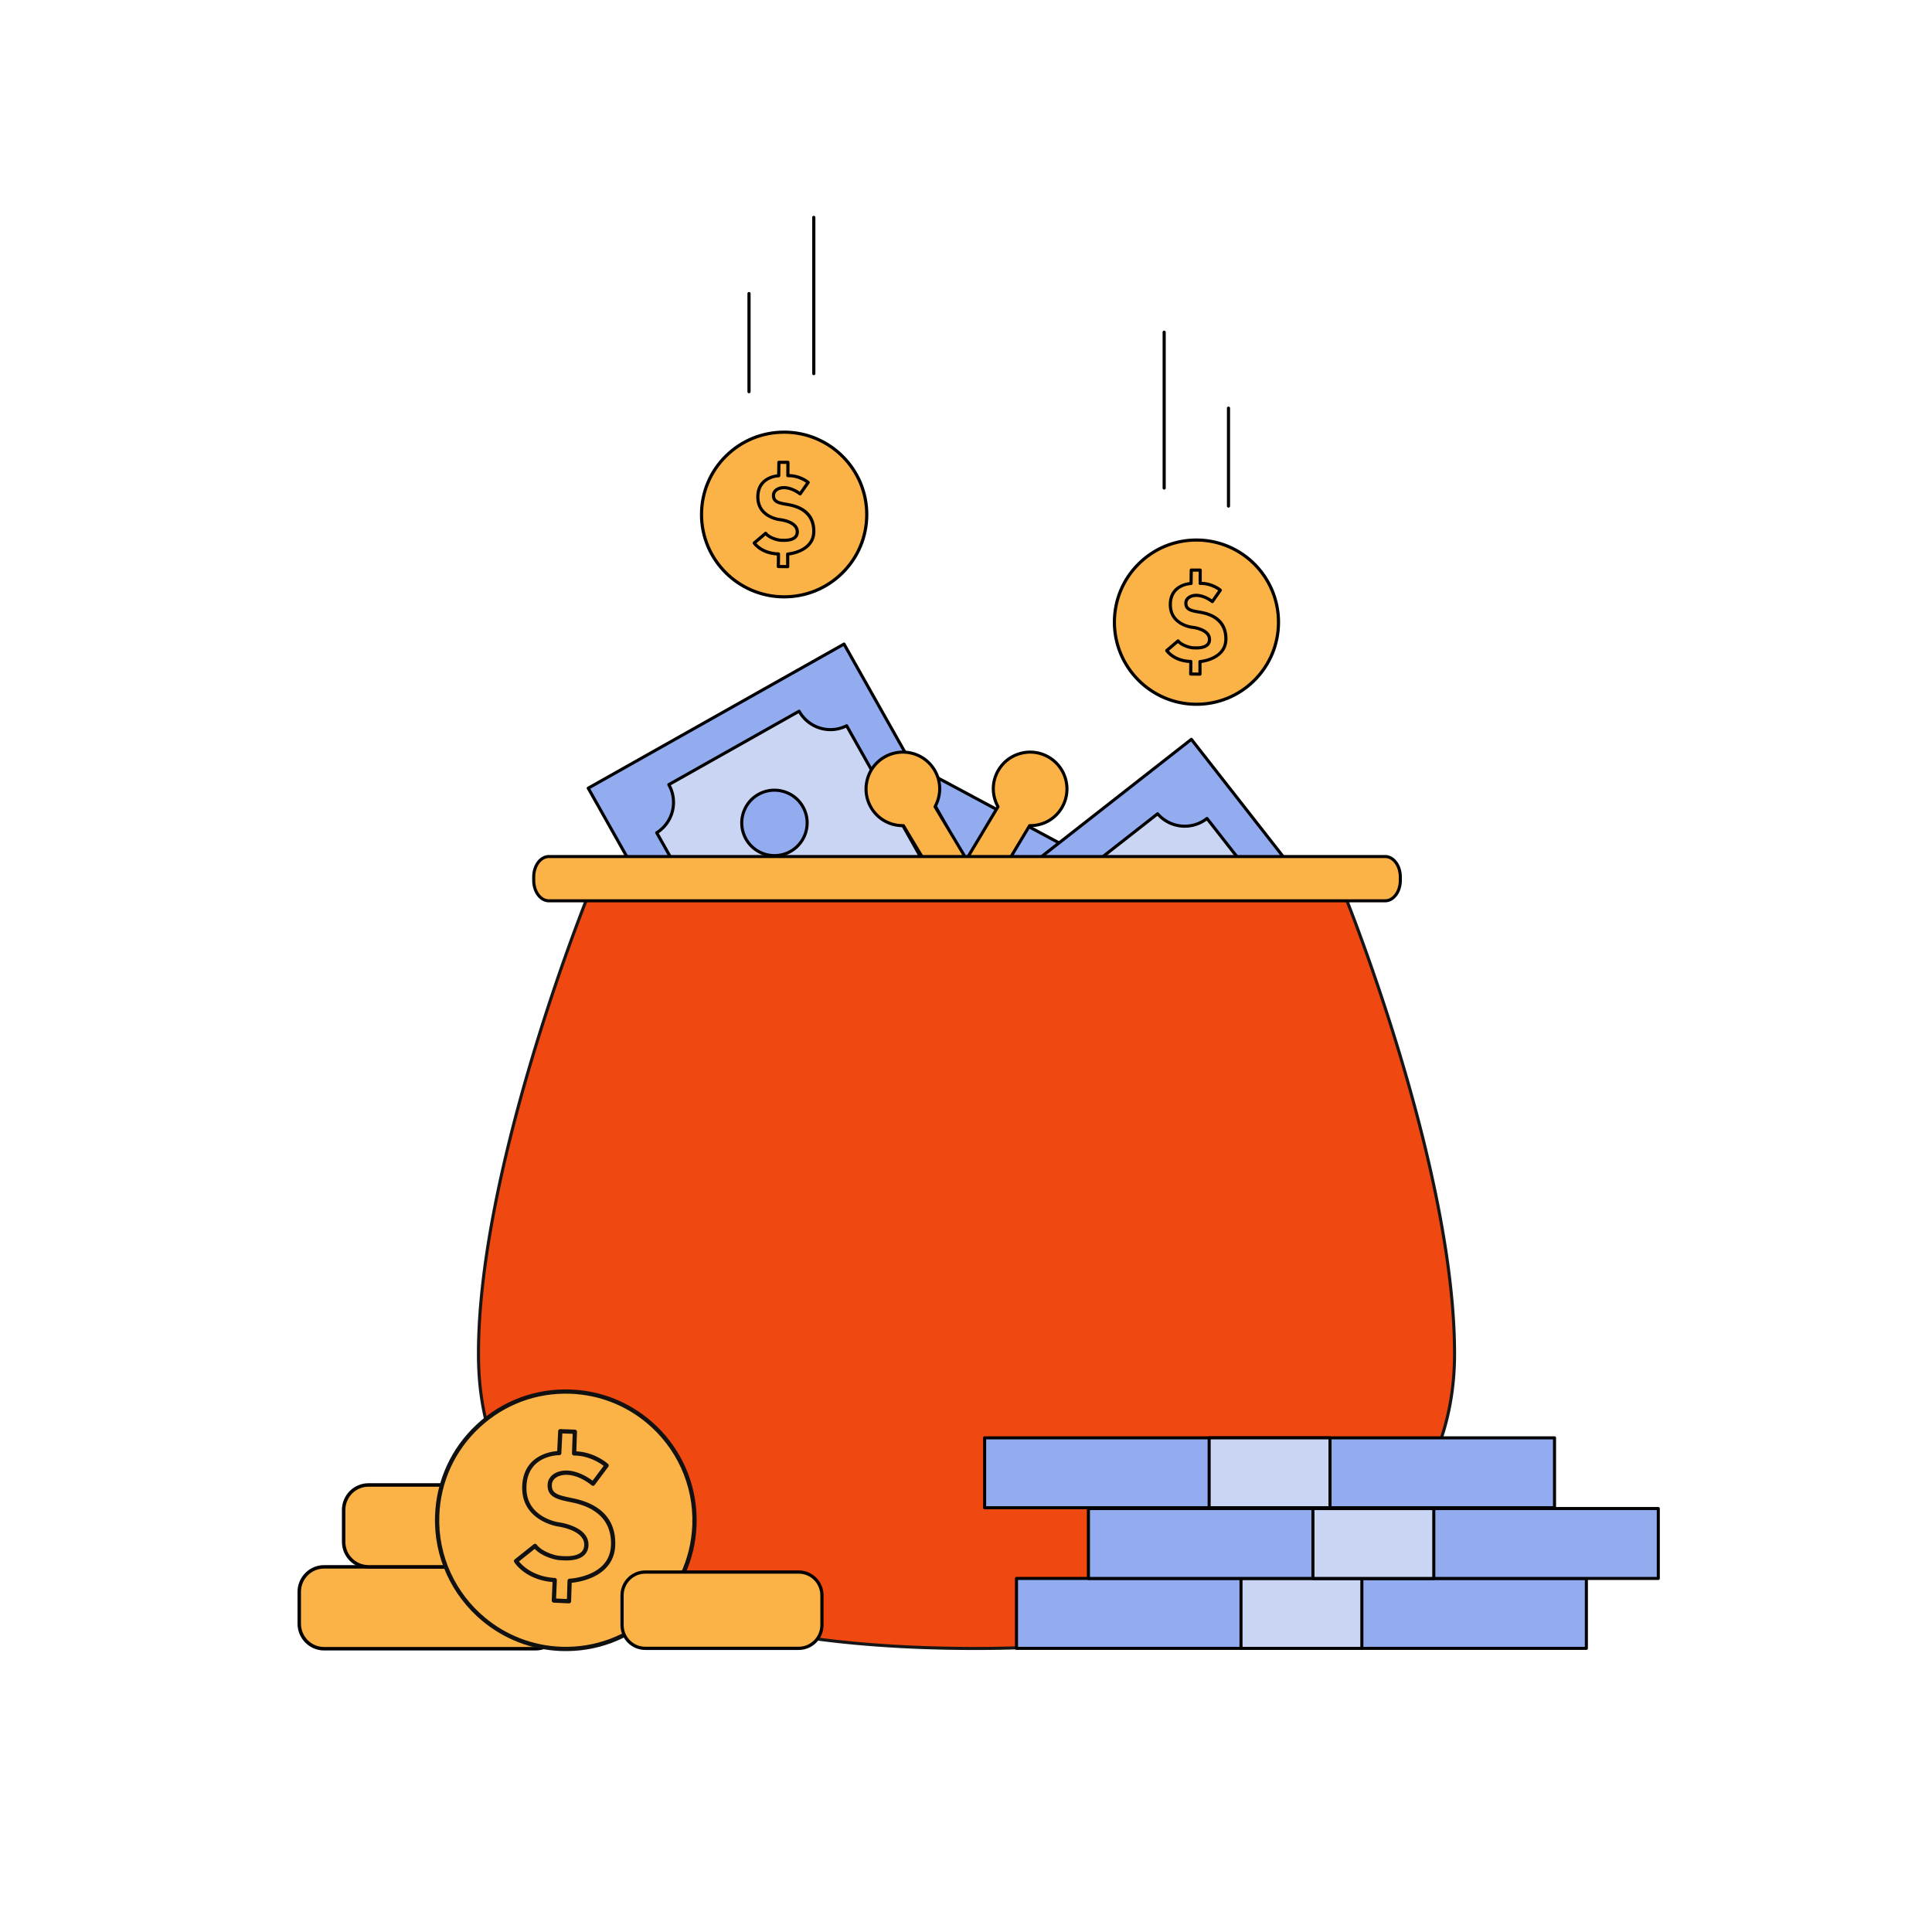 <svg xmlns="http://www.w3.org/2000/svg" viewBox="0 0 3500 3500" width="3500" height="3500"><g transform="translate(1268.0 391.0) rotate(0.0 152.5 346.5) scale(1.149 1.145)"><svg width="265.532" height="605.326" viewBox="0 0 265.532 605.326"><path d="M2.501 471.977c.315-71.944 58.897-130.011 130.838-129.693 71.951.322 130.009 58.899 129.691 130.845-.315 71.944-58.897 130.011-130.84 129.696C60.24 602.503 2.185 543.92 2.501 471.977z" fill="#fbb348"/><path d="m132.778 605.325-.598-.001C58.975 604.997-.32 545.173.001 471.966c.155-35.463 14.112-68.743 39.299-93.709 25.044-24.825 58.21-38.475 93.448-38.475l.603.001c73.208.328 132.503 60.151 132.18 133.356-.155 35.463-14.112 68.743-39.3 93.71-25.044 24.825-58.215 38.476-93.453 38.476zm-.029-260.543c-33.912 0-65.826 13.134-89.928 37.025-24.239 24.026-37.67 56.053-37.819 90.18-.31 70.452 56.752 128.023 127.2 128.337l.576.001c33.913.001 65.831-13.136 89.933-37.027 24.239-24.026 37.67-56.053 37.82-90.18.311-70.449-56.751-128.02-127.203-128.335l-.579-.001z"/><path d="m158.009 439.924 12.64-18.108s-13.112-11.223-31.966-10.716l.027-21.084-14.172-.065-.341 21.285s-32.815.835-32.894 33.419c-.088 32.131 34.054 35.953 34.054 35.953s27.612 2.52 28.112 18.853c.511 16.426-23.158 13.805-25.986 13.79-2.834-.008-17.314-2.78-23.882-10.945l-17.977 15.307s10.883 16.597 38.218 17.311l-.199 19.915 14.728.186-.018-19.868s41.016-3.128 41.162-35.936c.138-31.334-25.405-39.436-38.731-42.007-13.339-2.568-25.283-2.929-24.804-15.395.442-11.353 19.663-18.565 42.029-1.895z" fill="#fbb348"/><path d="M138.371 557.525h-.032l-14.728-.186a2.5 2.5 0 0 1-2.468-2.525l.175-17.497c-26.523-1.621-37.325-17.632-37.785-18.333a2.5 2.5 0 0 1 .47-3.274l17.977-15.307a2.498 2.498 0 0 1 3.568.336c5.933 7.376 19.484 10.006 21.941 10.013.258.001.661.02 1.187.046 3.646.185 14.739.735 19.764-4.196 1.795-1.762 2.623-4.072 2.529-7.062-.427-13.961-25.586-16.418-25.84-16.441-.415-.046-36.419-4.469-36.327-38.449.071-29.244 24.988-34.7 32.931-35.695l.305-19.042a2.5 2.5 0 0 1 2.5-2.46h.012l14.172.065a2.5 2.5 0 0 1 2.488 2.503l-.024 18.58c18.194.46 30.548 10.855 31.088 11.317a2.499 2.499 0 0 1 .424 3.33l-12.64 18.107a2.497 2.497 0 0 1-3.544.574c-13.905-10.366-25.8-10.742-32.294-7.639-3.526 1.685-5.619 4.465-5.742 7.627-.322 8.385 5.942 9.872 17.977 11.975 1.567.274 3.174.555 4.801.868 26.771 5.164 40.865 20.542 40.759 44.473-.133 29.999-32.179 36.814-41.16 38.134l.016 17.656a2.5 2.5 0 0 1-2.5 2.502zm-12.203-5.155 9.701.123-.016-17.334a2.5 2.5 0 0 1 2.31-2.495c.097-.007 10.024-.825 19.763-5.486 12.611-6.036 19.034-15.445 19.089-27.967.065-14.797-6.25-33.667-36.705-39.541a274.534 274.534 0 0 0-4.715-.853c-11.12-1.943-22.617-3.952-22.112-17.093.197-5.081 3.326-9.435 8.582-11.946 11.126-5.312 25.153-.289 35.339 6.646l9.813-14.058c-4.082-2.838-14.714-9.152-28.466-8.767-.671.039-1.329-.236-1.812-.709a2.5 2.5 0 0 1-.755-1.793l.024-18.593-9.208-.042-.301 18.813a2.5 2.5 0 0 1-2.436 2.459c-1.237.035-30.386 1.212-30.458 30.926-.034 12.314 5.221 21.66 15.616 27.78 7.974 4.694 16.138 5.674 16.219 5.683 1.164.105 29.768 2.926 30.33 21.261.137 4.399-1.217 8.028-4.025 10.784-6.59 6.468-19.328 5.831-23.516 5.622-.427-.021-.753-.039-.958-.04-3.188-.009-16.46-2.572-24.083-9.979l-14.306 12.181c1.323 1.508 3.633 3.818 7.035 6.137 5.296 3.609 14.417 7.986 27.792 8.336a2.5 2.5 0 0 1 2.435 2.524zm-48.78-271.626a2.5 2.5 0 0 1-2.5-2.5V123.011a2.5 2.5 0 1 1 5 0v155.233a2.5 2.5 0 0 1-2.5 2.5zm102.128-28.595a2.5 2.5 0 0 1-2.5-2.5V2.5a2.5 2.5 0 1 1 5 0v247.148a2.5 2.5 0 0 1-2.5 2.501z"/></svg></g><g transform="translate(2016.0 599.0) rotate(0.0 151.5 340.0) scale(1.141 1.142)"><svg width="265.532" height="595.194" viewBox="0 0 265.532 595.194"><path d="M2.501 461.845c.315-71.944 58.897-130.011 130.838-129.693 71.951.322 130.009 58.899 129.691 130.845-.315 71.944-58.897 130.011-130.84 129.696-71.95-.321-130.005-58.904-129.689-130.848z" fill="#fbb348"/><path d="m132.778 595.194-.598-.001C58.975 594.866-.32 535.041.001 461.834c.155-35.463 14.112-68.743 39.299-93.709 25.044-24.825 58.21-38.475 93.448-38.475l.603.001c73.208.328 132.503 60.151 132.18 133.356-.155 35.463-14.112 68.743-39.3 93.71-25.044 24.825-58.215 38.477-93.453 38.477zm-.029-260.543c-33.912 0-65.826 13.134-89.928 37.025-24.239 24.026-37.67 56.053-37.819 90.18-.309 70.451 56.753 128.022 127.201 128.337 34.157.146 66.271-12.999 90.509-37.026 24.239-24.026 37.67-56.053 37.82-90.18.312-70.449-56.751-128.02-127.203-128.335l-.58-.001z"/><path d="m158.009 429.793 12.64-18.108s-13.112-11.223-31.966-10.716l.027-21.084-14.172-.065-.341 21.285s-32.815.835-32.894 33.419c-.088 32.131 34.054 35.953 34.054 35.953s27.612 2.52 28.112 18.853c.511 16.426-23.158 13.805-25.986 13.79-2.834-.008-17.314-2.78-23.882-10.945l-17.977 15.307s10.883 16.597 38.218 17.311l-.199 19.915 14.728.186-.018-19.868s41.016-3.128 41.162-35.936c.138-31.334-25.405-39.437-38.731-42.007-13.339-2.568-25.283-2.929-24.804-15.395.442-11.353 19.663-18.565 42.029-1.895z" fill="#fbb348"/><path d="M138.371 547.394h-.032l-14.728-.187a2.5 2.5 0 0 1-2.468-2.525l.175-17.497c-26.523-1.621-37.325-17.632-37.785-18.333a2.5 2.5 0 0 1 .47-3.274l17.977-15.307a2.538 2.538 0 0 1 1.855-.586c.672.063 1.29.396 1.713.923 5.932 7.375 19.483 10.005 21.94 10.012.258.001.661.02 1.187.046 3.646.186 14.739.736 19.764-4.196 1.795-1.762 2.623-4.072 2.529-7.062-.427-13.961-25.586-16.418-25.84-16.441-.415-.046-36.419-4.469-36.327-38.448.071-29.244 24.988-34.701 32.931-35.696l.305-19.041a2.5 2.5 0 0 1 2.5-2.46h.011l14.172.064a2.5 2.5 0 0 1 2.489 2.503l-.024 18.58c18.194.46 30.548 10.855 31.088 11.317a2.499 2.499 0 0 1 .424 3.33l-12.64 18.108a2.497 2.497 0 0 1-3.544.574c-13.906-10.366-25.8-10.741-32.294-7.639-3.526 1.685-5.619 4.464-5.742 7.626-.322 8.386 5.944 9.873 17.98 11.976 1.565.273 3.171.555 4.798.867 26.771 5.164 40.865 20.542 40.759 44.473-.133 29.999-32.179 36.814-41.16 38.134l.016 17.657a2.5 2.5 0 0 1-2.499 2.502zm-12.203-5.154 9.701.122-.016-17.334a2.5 2.5 0 0 1 2.31-2.495c.097-.007 10.024-.825 19.763-5.486 12.611-6.036 19.034-15.445 19.089-27.967.065-14.797-6.25-33.667-36.705-39.541-1.597-.308-3.174-.583-4.712-.852-11.121-1.943-22.621-3.952-22.116-17.094.197-5.08 3.326-9.434 8.583-11.945 11.126-5.317 25.153-.289 35.338 6.646l9.813-14.059c-4.081-2.839-14.714-9.146-28.466-8.767a2.447 2.447 0 0 1-1.812-.709 2.5 2.5 0 0 1-.755-1.793l.024-18.593-9.208-.042-.301 18.813a2.5 2.5 0 0 1-2.436 2.459c-1.237.035-30.386 1.213-30.458 30.927-.034 12.313 5.221 21.659 15.616 27.779 7.974 4.694 16.138 5.674 16.219 5.683 1.164.105 29.768 2.926 30.33 21.261.137 4.399-1.217 8.028-4.025 10.784-6.59 6.468-19.328 5.834-23.516 5.622-.427-.021-.753-.039-.958-.04-3.188-.009-16.46-2.572-24.083-9.979l-14.306 12.181c1.324 1.508 3.633 3.818 7.035 6.137 5.296 3.609 14.417 7.986 27.792 8.336a2.5 2.5 0 0 1 2.435 2.524zm57.466-261.495a2.5 2.5 0 0 1-2.5-2.5V123.01a2.5 2.5 0 1 1 5 0v155.234a2.5 2.5 0 0 1-2.5 2.501zM81.506 252.149a2.5 2.5 0 0 1-2.5-2.5V2.5a2.5 2.5 0 1 1 5 0v247.148a2.5 2.5 0 0 1-2.5 2.501z"/></svg></g><g transform="translate(864.0 1164.0) rotate(0.0 887.0 912.5) scale(1.111 1.111)"><svg width="1596.616" height="1642.771" viewBox="0 0 1596.616 1642.771"><path d="m308.604 1042.262 440.795-822.7 422.014 226.112-440.796 822.7z" fill="#92acef"/><path d="M730.566 1270.844c-.408 0-.814-.1-1.181-.296l-421.994-226.092a2.5 2.5 0 0 1-1.023-3.385L747.125 218.41a2.499 2.499 0 0 1 3.384-1.024l421.994 226.092a2.5 2.5 0 0 1 1.023 3.385l-440.757 822.662a2.499 2.499 0 0 1-2.203 1.319zm-418.61-229.615 417.587 223.731 438.396-818.255-417.587-223.731z"/><path d="m655.035 1160.478-214.99-115.181.019-.036c14.815-27.652 5.162-61.874-21.447-77.84l329.259-614.575c28.032 13.308 61.871 2.387 76.686-25.265a2.84 2.84 0 0 0 .096-.191l214.999 115.186a2.61 2.61 0 0 0-.105.186c-14.844 27.707-5.123 62.017 21.615 77.936l-329.254 614.566c-28.065-13.441-62.015-2.528-76.859 25.178z" fill="#cad5f3"/><path d="M655.008 1162.971c-.392 0-.787-.092-1.153-.289l-214.99-115.181a2.502 2.502 0 0 1-1.031-3.37c14.167-26.443 5.149-59.175-20.502-74.566a2.499 2.499 0 0 1-.917-3.324l329.259-614.575a2.5 2.5 0 0 1 3.276-1.078c27.023 12.831 59.27 2.205 73.41-24.188a2.552 2.552 0 0 1 1.487-1.355 2.522 2.522 0 0 1 1.994.142l214.999 115.187a2.503 2.503 0 0 1 .934 3.538c-14.203 26.514-5.114 59.285 20.675 74.64a2.5 2.5 0 0 1 .925 3.329L734.12 1136.447a2.504 2.504 0 0 1-3.284 1.074c-27.069-12.966-59.387-2.377-73.575 24.104a2.574 2.574 0 0 1-2.253 1.346zm-211.621-118.72 210.668 112.866c15.626-26.581 48.49-37.334 76.761-25.099l327.041-610.435c-25.896-16.795-35.14-50.212-21.551-77.967L825.649 330.757c-15.527 26.595-48.395 37.448-76.672 25.328L421.924 966.543c25.705 16.795 34.891 50.076 21.463 77.708z"/><path d="M803.044 627.429c64.372 34.851 88.302 115.292 53.45 179.661-34.861 64.375-115.293 88.299-179.666 53.444-64.372-34.851-88.302-115.292-53.451-179.663 34.859-64.375 115.295-88.294 179.667-53.442z" fill="#92acef"/><path d="M739.708 879.001c-21.697 0-43.689-5.233-64.071-16.27-65.481-35.452-89.911-117.568-54.459-183.052 35.457-65.477 117.575-89.903 183.056-54.449 31.72 17.174 54.854 45.672 65.14 80.246s6.492 71.083-10.682 102.803c-24.422 45.097-70.977 70.722-118.984 70.722zm.443-265.04c-46.234 0-91.059 24.671-114.577 68.1-34.139 63.059-10.613 142.135 52.443 176.274 19.624 10.625 40.809 15.665 61.699 15.667 46.233.004 91.059-24.673 114.578-68.104 16.538-30.545 20.191-65.702 10.286-98.996s-32.182-60.737-62.728-77.275c-19.624-10.625-40.81-15.666-61.701-15.666z"/><path d="M636.361 932.288c25.9 14.022 35.529 46.389 21.506 72.288-14.027 25.902-46.389 35.528-72.289 21.504-25.9-14.022-35.529-46.389-21.506-72.288 14.024-25.903 46.388-35.527 72.289-21.504z" fill="#92acef"/><path d="M610.875 1035.004a55.478 55.478 0 0 1-26.488-6.727c-13.114-7.1-22.678-18.882-26.93-33.176s-2.684-29.388 4.416-42.501c14.657-27.069 48.605-37.169 75.678-22.512 13.114 7.1 22.678 18.882 26.93 33.176s2.684 29.388-4.417 42.501c-10.095 18.646-29.342 29.239-49.189 29.239zm.179-106.641c-18.071 0-35.592 9.644-44.784 26.619-6.464 11.938-7.892 25.681-4.02 38.694s12.579 23.741 24.519 30.205c24.645 13.345 55.554 4.15 68.9-20.496 6.464-11.938 7.892-25.681 4.021-38.694s-12.579-23.741-24.519-30.205a50.53 50.53 0 0 0-24.117-6.123z"/><path d="M889.73 459.383c25.9 14.022 35.529 46.388 21.506 72.288-14.027 25.901-46.389 35.528-72.289 21.504-25.9-14.022-35.529-46.389-21.506-72.288 14.026-25.903 46.389-35.526 72.289-21.504z" fill="#92acef"/><path d="M864.244 562.1a55.478 55.478 0 0 1-26.488-6.727c-27.071-14.656-37.171-48.605-22.514-75.678 14.657-27.067 48.607-37.169 75.678-22.511 13.114 7.1 22.678 18.882 26.93 33.176s2.684 29.388-4.417 42.501c-10.095 18.644-29.342 29.239-49.189 29.239zm.179-106.642c-18.072 0-35.592 9.644-44.784 26.618-6.464 11.939-7.892 25.682-4.02 38.695 3.872 13.014 12.579 23.741 24.518 30.205a50.532 50.532 0 0 0 24.115 6.123c18.071.002 35.592-9.644 44.786-26.619 6.464-11.938 7.892-25.681 4.021-38.694s-12.579-23.741-24.519-30.205a50.537 50.537 0 0 0-24.117-6.123z"/><path d="M181.498 237.49 598.628 2.522l458.061 813.18-417.13 234.968z" fill="#92acef"/><path d="M639.566 1053.121a2.506 2.506 0 0 1-2.178-1.273L179.305 238.706a2.505 2.505 0 0 1-.23-1.9 2.494 2.494 0 0 1 1.181-1.505L597.367.323a2.5 2.5 0 0 1 3.405.95l458.083 813.142a2.5 2.5 0 0 1-.951 3.405l-417.111 234.979a2.5 2.5 0 0 1-1.227.322zM184.889 238.43l455.628 808.786 412.754-232.525L597.643 5.906z"/><path d="M925.129 821.562 712.63 941.277l-.02-.036c-15.398-27.332-49.46-37.533-77.204-23.633l-342.22-607.454c26.264-16.526 35.189-50.946 19.791-78.277-.035-.062-.07-.124-.109-.184l212.508-119.72c.031.064.066.126.101.189 15.428 27.385 49.602 37.577 77.375 23.543L945.067 743.15c-26.394 16.483-35.385 50.991-19.957 78.377z" fill="#cad5f3"/><path d="M712.633 943.777a2.5 2.5 0 0 1-2.175-1.263c-14.723-26.134-47.187-36.07-73.933-22.67a2.5 2.5 0 0 1-3.298-1.009l-342.22-607.454a2.5 2.5 0 0 1 .847-3.343c25.32-15.932 33.641-48.847 18.944-74.935a2.55 2.55 0 0 1-.349-1.981 2.52 2.52 0 0 1 1.191-1.606l212.508-119.72a2.499 2.499 0 0 1 3.483 1.101c14.769 26.215 47.305 36.11 74.093 22.577a2.5 2.5 0 0 1 3.306 1.004l342.215 607.444a2.5 2.5 0 0 1-.854 3.348c-25.458 15.899-33.849 48.855-19.104 75.029.325.578.418 1.279.239 1.918a2.513 2.513 0 0 1-1.171 1.522L713.857 943.455a2.49 2.49 0 0 1-1.224.322zm-51.038-34.889c20.592 0 40.511 10.467 51.944 29.007l208.227-117.308c-14.064-27.422-5.517-60.941 19.973-78.252l-339.914-603.36c-28.061 12.855-61.226 2.738-77.367-23.614L316.241 232.663c14.125 27.37 5.662 60.93-19.73 78.3l339.927 603.385a60.738 60.738 0 0 1 25.157-5.46z"/><path d="M554.541 410.815c63.933-35.649 144.664-12.718 180.311 51.215 35.647 63.943 12.716 144.663-51.221 180.312-63.933 35.649-144.664 12.718-180.313-51.214-35.649-63.943-12.71-144.663 51.223-180.313z" fill="#92acef"/><path d="M619.309 661.599c-47.421.004-93.487-24.979-118.176-69.254-36.257-65.036-12.845-147.45 52.19-183.714 31.504-17.565 67.964-21.81 102.664-11.957 34.699 9.856 63.482 32.634 81.048 64.138 36.258 65.039 12.846 147.453-52.188 183.714-20.76 11.576-43.302 17.071-65.538 17.073zm-64.768-250.784 1.217 2.184C493.131 447.92 470.585 527.282 505.5 589.91c34.921 62.628 114.285 85.168 176.913 50.249 62.626-34.919 85.17-114.28 50.255-176.911-16.915-30.338-44.633-52.272-78.047-61.764s-68.524-5.402-98.863 11.515z"/><path d="M722.5 714.973c25.724-14.344 58.207-5.117 72.549 20.607 14.343 25.728 5.116 58.206-20.609 72.549-25.724 14.344-58.207 5.117-72.55-20.607-14.343-25.727-5.114-58.205 20.61-72.549z" fill="#92acef"/><path d="M748.553 817.406a56.093 56.093 0 0 1-15.338-2.15c-14.346-4.074-26.246-13.491-33.508-26.516-14.991-26.887-5.312-60.957 21.576-75.95 13.025-7.263 28.098-9.018 42.443-4.943s26.245 13.491 33.507 26.516c14.989 26.889 5.311 60.96-21.576 75.951-8.426 4.698-17.714 7.092-27.104 7.092zm-24.835-100.249c-24.479 13.649-33.292 44.67-19.644 69.147 6.612 11.858 17.446 20.432 30.507 24.142s26.784 2.112 38.642-4.5c24.479-13.648 33.291-44.668 19.644-69.148-6.611-11.858-17.446-20.432-30.506-24.142-13.061-3.708-26.784-2.113-38.643 4.501zm-1.218-2.184h.01z"/><path d="M459.174 247.54c25.724-14.344 58.207-5.117 72.549 20.607 14.342 25.728 5.116 58.206-20.609 72.549-25.724 14.344-58.207 5.117-72.55-20.607-14.344-25.728-5.114-58.206 20.61-72.549z" fill="#92acef"/><path d="M485.237 349.938c-19.605.002-38.649-10.326-48.856-28.631-14.991-26.888-5.312-60.959 21.576-75.951 13.024-7.263 28.098-9.019 42.443-4.943 14.345 4.074 26.245 13.491 33.507 26.516 14.989 26.89 5.311 60.961-21.576 75.951a55.51 55.51 0 0 1-27.094 7.058zm-.167-106.673c-8.551 0-17.004 2.179-24.678 6.458-24.479 13.649-33.292 44.67-19.644 69.148 13.65 24.479 44.669 33.291 69.148 19.641 24.478-13.647 33.29-44.668 19.644-69.149-6.611-11.857-17.446-20.431-30.506-24.141a51.078 51.078 0 0 0-13.964-1.957zm-25.896 4.274h.01z"/><path d="m430.052 733.191 734.877-575.283 295.098 376.964-734.876 575.283z" fill="#92acef"/><path d="M725.186 1112.637a2.5 2.5 0 0 1-1.969-.959L428.1 734.713a2.502 2.502 0 0 1 .427-3.51l734.879-575.319a2.5 2.5 0 0 1 3.509.428l295.117 376.964a2.502 2.502 0 0 1-.427 3.51l-734.879 575.32a2.494 2.494 0 0 1-1.54.531zM433.579 733.6l292.035 373.027 730.942-572.238-292.036-373.026z"/><path d="M699.522 980.981 549.169 788.936l.032-.025c24.701-19.339 29.656-54.549 11.736-79.883l548.986-429.801c20.293 23.476 55.664 27.115 80.365 7.777.056-.044.112-.088.165-.136l150.359 192.054c-.059.04-.115.084-.171.128-24.75 19.376-29.678 54.695-11.621 80.039L780.042 988.883c-20.27-23.61-55.739-27.302-80.489-7.926z" fill="#cad5f3"/><path d="M780.044 991.382a2.495 2.495 0 0 1-1.898-.871c-19.55-22.771-53.395-26.104-77.051-7.586-1.087.85-2.69.686-3.541-.402L547.201 790.477a2.5 2.5 0 0 1 .421-3.505c23.615-18.487 28.551-52.077 11.275-76.501a2.5 2.5 0 0 1 .5-3.412l548.986-429.802a2.498 2.498 0 0 1 3.432.334c19.564 22.632 53.356 25.9 76.933 7.443.516-.455 1.224-.704 1.91-.635.685.063 1.341.385 1.765.927l150.358 192.054a2.502 2.502 0 0 1-.566 3.611c-23.688 18.547-28.575 52.201-11.159 76.646a2.5 2.5 0 0 1-.495 3.42L781.583 990.851a2.49 2.49 0 0 1-1.539.531zm-44.375-25.419c16.447 0 32.745 6.64 44.677 19.506l545.287-426.905c-16.934-25.806-11.928-60.114 11.692-80.041l-147.322-188.175c-24.939 18.082-59.385 14.77-80.378-7.714L564.318 709.556c16.759 25.729 11.755 59.89-11.669 79.769L699.98 977.512c10.764-7.761 23.268-11.549 35.689-11.549z"/><path d="M1049.772 552.761c44.871 57.835 34.36 141.098-23.475 185.967-57.846 44.871-141.098 34.357-185.969-23.482-44.871-57.835-34.36-141.099 23.475-185.97 57.843-44.871 141.098-34.35 185.969 23.485z" fill="#92acef"/><path d="M945.203 768.991c-40.342.004-80.267-17.945-106.85-52.213-45.645-58.831-34.916-143.831 23.917-189.478 58.835-45.636 143.833-34.904 189.478 23.928 22.111 28.499 31.8 63.903 27.283 99.691s-22.701 67.674-51.2 89.784c-24.568 19.056-53.709 28.285-82.628 28.288zm-.305-264.979c-27.853 0-55.904 8.886-79.564 27.239-56.654 43.956-66.986 125.809-23.032 182.462 43.951 56.653 125.802 66.989 182.462 23.039 27.444-21.291 44.954-51.996 49.304-86.459s-4.98-68.557-26.272-96.001c-25.598-32.995-64.054-50.28-102.898-50.28z"/><path d="M774.379 764.611c18.055 23.27 13.825 56.772-9.445 74.825-23.275 18.054-56.772 13.824-74.826-9.448-18.055-23.27-13.825-56.772 9.445-74.826 23.273-18.054 56.771-13.821 74.826 9.449z" fill="#92acef"/><path d="M732.306 853.107c-16.676 0-33.184-7.421-44.173-21.586-9.142-11.782-13.147-26.419-11.279-41.215 1.868-14.795 9.385-27.978 21.167-37.119 24.322-18.868 59.463-14.432 78.333 9.892 9.142 11.782 13.147 26.419 11.279 41.215-1.868 14.795-9.385 27.978-21.167 37.118-10.158 7.879-22.203 11.695-34.16 11.695zm-.121-106.616c-10.887 0-21.852 3.474-31.1 10.647-10.727 8.322-17.571 20.324-19.271 33.794-1.7 13.471 1.947 26.797 10.269 37.524 17.18 22.145 49.173 26.186 71.318 9.004 10.727-8.321 17.571-20.323 19.271-33.794 1.7-13.47-1.947-26.796-10.269-37.523-10.005-12.896-25.035-19.652-40.218-19.652z"/><path d="M1196.823 433.891c18.054 23.27 13.825 56.772-9.445 74.825-23.275 18.054-56.772 13.824-74.826-9.448-18.054-23.27-13.825-56.772 9.445-74.826 23.274-18.054 56.772-13.821 74.826 9.449z" fill="#92acef"/><path d="M1154.75 522.386c-16.676 0-33.184-7.42-44.173-21.585-9.142-11.782-13.147-26.419-11.279-41.215 1.868-14.795 9.385-27.978 21.167-37.119 24.321-18.867 59.462-14.432 78.333 9.892 9.141 11.782 13.147 26.419 11.279 41.215-1.868 14.795-9.385 27.978-21.167 37.118-10.158 7.879-22.203 11.694-34.16 11.694zm-.121-106.615c-10.887 0-21.852 3.474-31.099 10.647-10.727 8.322-17.571 20.324-19.271 33.794-1.7 13.471 1.947 26.797 10.269 37.524 17.179 22.144 49.172 26.184 71.318 9.004 10.727-8.321 17.571-20.323 19.271-33.793 1.7-13.471-1.947-26.797-10.269-37.524-10.006-12.896-25.037-19.652-40.219-19.652z"/><path d="M182.683 409.019h1231.25s180.183 442.949 180.183 750.762c0 154.207-72.69 480.49-780.796 480.49-750.759 0-810.82-326.884-810.82-480.49 0-307.814 180.183-750.762 180.183-750.762z" fill="#ef4810"/><path d="M813.32 1642.771c-325.748 0-557.442-61.674-688.645-183.31-48.518-44.979-83.318-98.479-103.433-159.013C6.948 1257.432 0 1211.419 0 1159.781c0-70.375 9.489-153.697 28.202-247.653 14.961-75.116 35.819-157.169 61.996-243.88 44.564-147.618 89.719-259.063 90.169-260.171a2.502 2.502 0 0 1 2.316-1.558h1231.25a2.5 2.5 0 0 1 2.316 1.558c.451 1.108 45.605 112.553 90.169 260.171 26.177 86.711 47.036 168.764 61.997 243.88 18.713 93.956 28.202 177.278 28.202 247.653 0 49.761-7.589 97.18-22.557 140.941-20.627 60.311-55.31 113.788-103.084 158.948-128.532 121.497-349.799 183.101-657.656 183.101zM184.371 411.519c-5.615 13.999-47.763 120.289-89.401 258.221-26.127 86.55-46.943 168.439-61.87 243.39C14.454 1006.755 5 1089.74 5 1159.781c0 51.095 6.865 96.592 20.988 139.091 19.847 59.726 54.194 112.522 102.087 156.924 130.249 120.75 360.799 181.976 685.245 181.976 306.537 0 526.648-61.145 654.221-181.734 47.179-44.598 81.426-97.396 101.788-156.933 14.789-43.239 22.287-90.114 22.287-139.323 0-70.047-9.456-153.042-28.105-246.677-14.929-74.958-35.749-156.854-61.879-243.411-41.638-137.925-83.773-244.179-89.387-258.174H184.371z" fill="#161616"/><path d="M663.708 187.272c-28.454 17.057-37.689 53.95-20.631 82.389 11.397 19.025 31.653 29.19 52.343 28.92l66.052 110.197c.331.541 0 0 0 0l51.517-30.886c.541-.331.331.555 0 0l-66.052-110.197c9.986-18.109 10.571-40.767-.841-59.792-17.041-28.439-53.934-37.688-82.388-20.631z" fill="#fbb348"/><path d="M761.621 411.519a2.5 2.5 0 0 1-2.134-1.193l-.147-.24a.927.927 0 0 1-.025-.042l-65.31-108.959c-22.078-.191-41.837-11.382-53.073-30.138-8.593-14.327-11.09-31.145-7.032-47.355 4.059-16.211 14.188-29.871 28.522-38.464 14.333-8.592 31.154-11.088 47.367-7.026 16.21 4.062 29.865 14.188 38.451 28.518 11.249 18.752 11.806 41.453 1.571 61.009l64.79 108.091a2.621 2.621 0 0 1 1.142 2.861 2.618 2.618 0 0 1-2.365 1.994l-49.629 29.755a2.497 2.497 0 0 1-2.128 1.189zm-66.202-115.438c.878 0 1.692.461 2.145 1.215l64.767 108.053 47.229-28.315-64.768-108.054a2.496 2.496 0 0 1-.044-2.492c10.07-18.261 9.772-39.681-.796-57.298-7.899-13.185-20.463-22.502-35.377-26.238-14.917-3.735-30.394-1.442-43.581 6.465-13.188 7.906-22.509 20.474-26.243 35.389-3.734 14.914-1.437 30.388 6.47 43.57 10.555 17.621 29.317 27.952 50.166 27.706l.032-.001zm118.872 83.945-.021.013.021-.013zm.838-3.426.004.007-.004-.007z"/><path d="M932.903 187.272c28.454 17.057 37.689 53.95 20.631 82.389-11.397 19.025-31.653 29.19-52.343 28.92l-66.052 110.197c-.331.541 0 0 0 0l-51.517-30.886c-.541-.331-.331.555 0 0l66.052-110.197c-9.986-18.109-10.571-40.767.841-59.792 17.041-28.439 53.934-37.688 82.388-20.631z" fill="#fbb348"/><path d="M834.99 411.519c-.445 0-.896-.118-1.303-.368a2.494 2.494 0 0 1-.825-.822l-49.629-29.755a2.619 2.619 0 0 1-2.365-1.994 2.621 2.621 0 0 1 1.142-2.861l64.79-108.091c-10.235-19.556-9.678-42.257 1.571-61.01 8.585-14.328 22.24-24.455 38.45-28.517 16.212-4.06 33.034-1.566 47.367 7.026 14.334 8.593 24.463 22.253 28.522 38.464 4.059 16.21 1.562 33.028-7.032 47.356-11.235 18.754-30.997 29.943-53.073 30.137l-65.317 108.971-.017.029-.147.239a2.497 2.497 0 0 1-2.134 1.196zm-47.939-34.485 47.229 28.315 64.767-108.053a2.453 2.453 0 0 1 2.177-1.215c20.851.276 39.61-10.085 50.166-27.705 7.907-13.184 10.205-28.657 6.471-43.571-3.734-14.915-13.055-27.482-26.243-35.389-13.187-7.906-28.665-10.203-43.581-6.465-14.914 3.736-27.478 13.054-35.376 26.237-10.569 17.618-10.867 39.038-.797 57.299a2.5 2.5 0 0 1-.044 2.492zm-4.715 3.003.021.012zm-.858-3.432-.004.008z"/><path d="M117.232 348.957h1363.82c13.604 0 24.64 14.94 24.64 33.364v5.465c0 18.424-11.036 33.364-24.64 33.364H117.232c-13.604 0-24.64-14.94-24.64-33.364v-5.465c0-18.424 11.036-33.364 24.64-33.364z" fill="#fbb348"/><path d="M1481.052 423.65H117.232c-14.965 0-27.14-16.088-27.14-35.863v-5.466c0-19.775 12.175-35.864 27.14-35.864h1363.82c14.965 0 27.14 16.089 27.14 35.864v5.466c0 19.775-12.175 35.863-27.14 35.863zm-1363.82-72.194c-12.208 0-22.14 13.846-22.14 30.864v5.466c0 17.018 9.932 30.863 22.14 30.863h1363.82c12.208 0 22.14-13.846 22.14-30.863v-5.466c0-17.019-9.932-30.864-22.14-30.864z"/></svg></g><g transform="translate(1781.0 2602.0) rotate(0.0 613.0 193.5) scale(1.106 1.107)"><svg width="1108.434" height="349.5" viewBox="0 0 1108.434 349.5"><path d="M54.675 232.617h933.448V347H54.675z" fill="#92acef"/><path d="M988.123 349.5H54.675a2.5 2.5 0 0 1-2.5-2.5V232.616a2.5 2.5 0 0 1 2.5-2.5h933.448a2.5 2.5 0 0 1 2.5 2.5V347a2.5 2.5 0 0 1-2.5 2.5zm-930.948-5h928.448V235.116H57.175z"/><path d="M422.414 232.617h197.972V347H422.414z" fill="#cad5f3"/><path d="M620.385 349.5H422.413a2.5 2.5 0 0 1-2.5-2.5V232.616a2.5 2.5 0 0 1 2.5-2.5h197.972a2.5 2.5 0 0 1 2.5 2.5V347a2.5 2.5 0 0 1-2.5 2.5zm-195.472-5h192.972V235.116H424.913z"/><path d="M172.486 118.234h933.448v114.383H172.486z" fill="#92acef"/><path d="M1105.934 235.116H172.486a2.5 2.5 0 0 1-2.5-2.5V118.233a2.5 2.5 0 0 1 2.5-2.5h933.448a2.5 2.5 0 0 1 2.5 2.5v114.383a2.5 2.5 0 0 1-2.5 2.5zm-930.948-5h928.448V120.733H174.986z"/><path d="M540.224 118.234h197.972v114.383H540.224z" fill="#cad5f3"/><path d="M738.196 235.116H540.224a2.5 2.5 0 0 1-2.5-2.5V118.233a2.5 2.5 0 0 1 2.5-2.5h197.972a2.5 2.5 0 0 1 2.5 2.5v114.383a2.5 2.5 0 0 1-2.5 2.5zm-195.472-5h192.972V120.733H542.724z"/><path d="M2.5 2.5h933.448v114.383H2.5z" fill="#92acef"/><path d="M935.948 119.383H2.5a2.5 2.5 0 0 1-2.5-2.5V2.5A2.5 2.5 0 0 1 2.5 0h933.448a2.5 2.5 0 0 1 2.5 2.5v114.383a2.5 2.5 0 0 1-2.5 2.5zM5 114.383h928.448V5H5z"/><path d="M370.238 2.5H568.21v114.383H370.238z" fill="#cad5f3"/><path d="M568.21 119.383H370.238a2.5 2.5 0 0 1-2.5-2.5V2.5a2.5 2.5 0 0 1 2.5-2.5H568.21a2.5 2.5 0 0 1 2.5 2.5v114.383a2.5 2.5 0 0 1-2.5 2.5zm-195.472-5H565.71V5H372.738z"/></svg></g><g transform="translate(539.0 2687.0) rotate(0.0 280.0 151.5) scale(1.25 1.257)"><svg width="447.864" height="241.02" viewBox="0 0 447.864 241.02"><path d="M345.023 238.52H38.5c-19.882 0-36-16.118-36-36v-46.01c0-19.882 16.118-36 36-36h306.523c19.882 0 36 16.118 36 36v46.01c0 19.883-16.118 36-36 36z" fill="#fbb348"/><path d="M345.023 241.02H38.5c-21.229 0-38.5-17.271-38.5-38.5v-46.01c0-21.229 17.271-38.5 38.5-38.5h306.523c21.229 0 38.5 17.271 38.5 38.5v46.01c0 21.229-17.271 38.5-38.5 38.5zM38.5 123.01c-18.472 0-33.5 15.028-33.5 33.5v46.01c0 18.472 15.028 33.5 33.5 33.5h306.523c18.472 0 33.5-15.028 33.5-33.5v-46.01c0-18.472-15.028-33.5-33.5-33.5z"/><path d="M409.364 120.51H102.84c-19.882 0-36-16.118-36-36V38.5c0-19.882 16.118-36 36-36h306.523c19.882 0 36 16.118 36 36v46.01c.001 19.882-16.117 36-35.999 36z" fill="#fbb348"/><path d="M409.364 123.01H102.84c-21.229 0-38.5-17.271-38.5-38.5V38.5c0-21.229 17.271-38.5 38.5-38.5h306.523c21.229 0 38.5 17.271 38.5 38.5v46.01c.001 21.229-17.27 38.5-38.499 38.5zM102.84 5c-18.472 0-33.5 15.028-33.5 33.5v46.01c0 18.472 15.028 33.5 33.5 33.5h306.523c18.472 0 33.5-15.028 33.5-33.5V38.5c0-18.472-15.028-33.5-33.5-33.5z"/></svg></g><g transform="translate(788.0 2517.0) rotate(39.81 237.0 237.0) scale(1.544 1.544)"><svg width="307.063" height="307.065" viewBox="0 0 307.063 307.065"><path d="M34.028 245.871c-51-65.998-38.839-160.848 27.159-211.845 66.01-50.999 160.848-38.836 211.848 27.167 51 65.998 38.839 160.848-27.159 211.848-66.009 51-160.848 38.828-211.848-27.17z" fill="#fbb348"/><g fill="#111"><path d="M153.713 306.994c-45.961 0-91.45-20.498-121.663-59.595C6.975 214.951-3.961 174.681 1.254 134.005 6.469 93.33 27.211 57.121 59.659 32.048c66.99-51.756 163.597-39.367 215.355 27.616 25.074 32.448 36.011 72.719 30.796 113.395s-25.957 76.886-58.405 101.96c-27.888 21.547-60.91 31.975-93.692 31.975zm-.352-301.925c-31.72 0-63.661 10.087-90.646 30.936-31.39 24.256-51.456 59.285-56.502 98.636-5.045 39.351 5.536 78.31 29.794 109.701 29.225 37.82 73.241 57.65 117.7 57.654 31.72.003 63.657-10.086 90.641-30.934 64.804-50.077 76.785-143.539 26.709-208.341-29.223-37.819-73.236-57.652-117.696-57.652z"/><path d="M203.093 237.367a2.494 2.494 0 0 1-1.988-.983l-13.104-17.155c-26.384 18.331-48.508 11.121-49.461 10.797a2.5 2.5 0 0 1-1.643-2.871l5.743-27.88a2.502 2.502 0 0 1 3.022-1.929c11.281 2.656 26.34-4.999 28.714-6.841a36.76 36.76 0 0 1 1.142-.82c3.646-2.561 14.744-10.356 15.896-18.997.421-3.156-.542-6.095-2.944-8.985-11.022-13.278-37.168 3.255-37.431 3.423-.241.148-12.943 7.763-28.41 7.765-11.083.001-23.584-3.907-33.946-17.271-21.717-27.987-1.283-51.691 5.117-57.988L79.703 78.945a2.5 2.5 0 0 1 .468-3.484l13.522-10.445a2.5 2.5 0 0 1 3.502.444l14.061 18.08c17.6-13.257 37.162-12.528 38.021-12.488a2.5 2.5 0 0 1 2.382 2.365l1.406 26.587a2.5 2.5 0 0 1-2.441 2.632c-21.134.46-32.875 9.065-36.815 16.965-2.191 4.391-2.104 8.778.237 12.035 6.162 8.558 13.367 5.271 26.63-1.79 1.689-.9 3.423-1.822 5.199-2.729 29.029-14.811 53.611-10.69 71.081 11.921 10.517 13.612 11.582 29.77 3.079 46.728-4.761 9.495-11.195 16.647-14.202 19.708l13.368 17.112a2.5 2.5 0 0 1-.457 3.53l-14.14 10.742a2.508 2.508 0 0 1-1.511.509zm-14.579-24.083c.753 0 1.497.339 1.988.983l13.062 17.101 10.136-7.701-13.186-16.879a2.5 2.5 0 0 1 .286-3.387c.089-.081 8.974-8.264 14.823-19.996 7.624-15.289 6.741-29.188-2.626-41.31-19.976-25.854-46.291-19.992-64.852-10.525-1.749.894-3.457 1.803-5.122 2.689-12.362 6.583-24.038 12.799-33.038.297-3.463-4.815-3.7-11.079-.653-17.187 6.616-13.261 23.812-18.778 38.605-19.629l-1.146-21.661c-5.688.25-21.104 1.974-34.376 12.911a2.499 2.499 0 0 1-3.563-.395L94.778 70.496l-9.595 7.411 13.968 18.516a2.5 2.5 0 0 1-.409 3.437c-1.167.964-28.385 23.987-6.109 52.696 9.259 11.941 21.407 16.987 36.106 15.002 11.138-1.505 19.556-6.614 19.64-6.666 1.181-.76 30.094-19.052 43.937-2.384 3.297 3.967 4.661 8.288 4.054 12.841-1.441 10.812-13.888 19.555-17.978 22.427-.429.302-.758.531-.957.684-3.037 2.356-17.695 9.829-30.389 8.208l-4.768 23.146c6.054 1.221 24.255 3.098 44.752-12.041a2.496 2.496 0 0 1 1.484-.489z"/></g></svg></g><g transform="translate(1124.0 2845.0) rotate(0.0 184.0 72.0) scale(1.166 1.171)"><svg width="315.555" height="123.01" viewBox="0 0 315.555 123.01"><path d="M277.055 120.51H38.5c-19.882 0-36-16.118-36-36V38.5c0-19.882 16.118-36 36-36h238.555c19.882 0 36 16.118 36 36v46.01c0 19.882-16.118 36-36 36z" fill="#fbb348"/><path d="M277.054 123.01H38.5c-21.229 0-38.5-17.271-38.5-38.5V38.5C0 17.271 17.271 0 38.5 0h238.554c21.229 0 38.5 17.271 38.5 38.5v46.01c0 21.228-17.271 38.5-38.5 38.5zM38.5 5C20.028 5 5 20.028 5 38.5v46.01c0 18.472 15.028 33.5 33.5 33.5h238.554c18.472 0 33.5-15.028 33.5-33.5V38.5c0-18.472-15.028-33.5-33.5-33.5z"/></svg></g></svg>